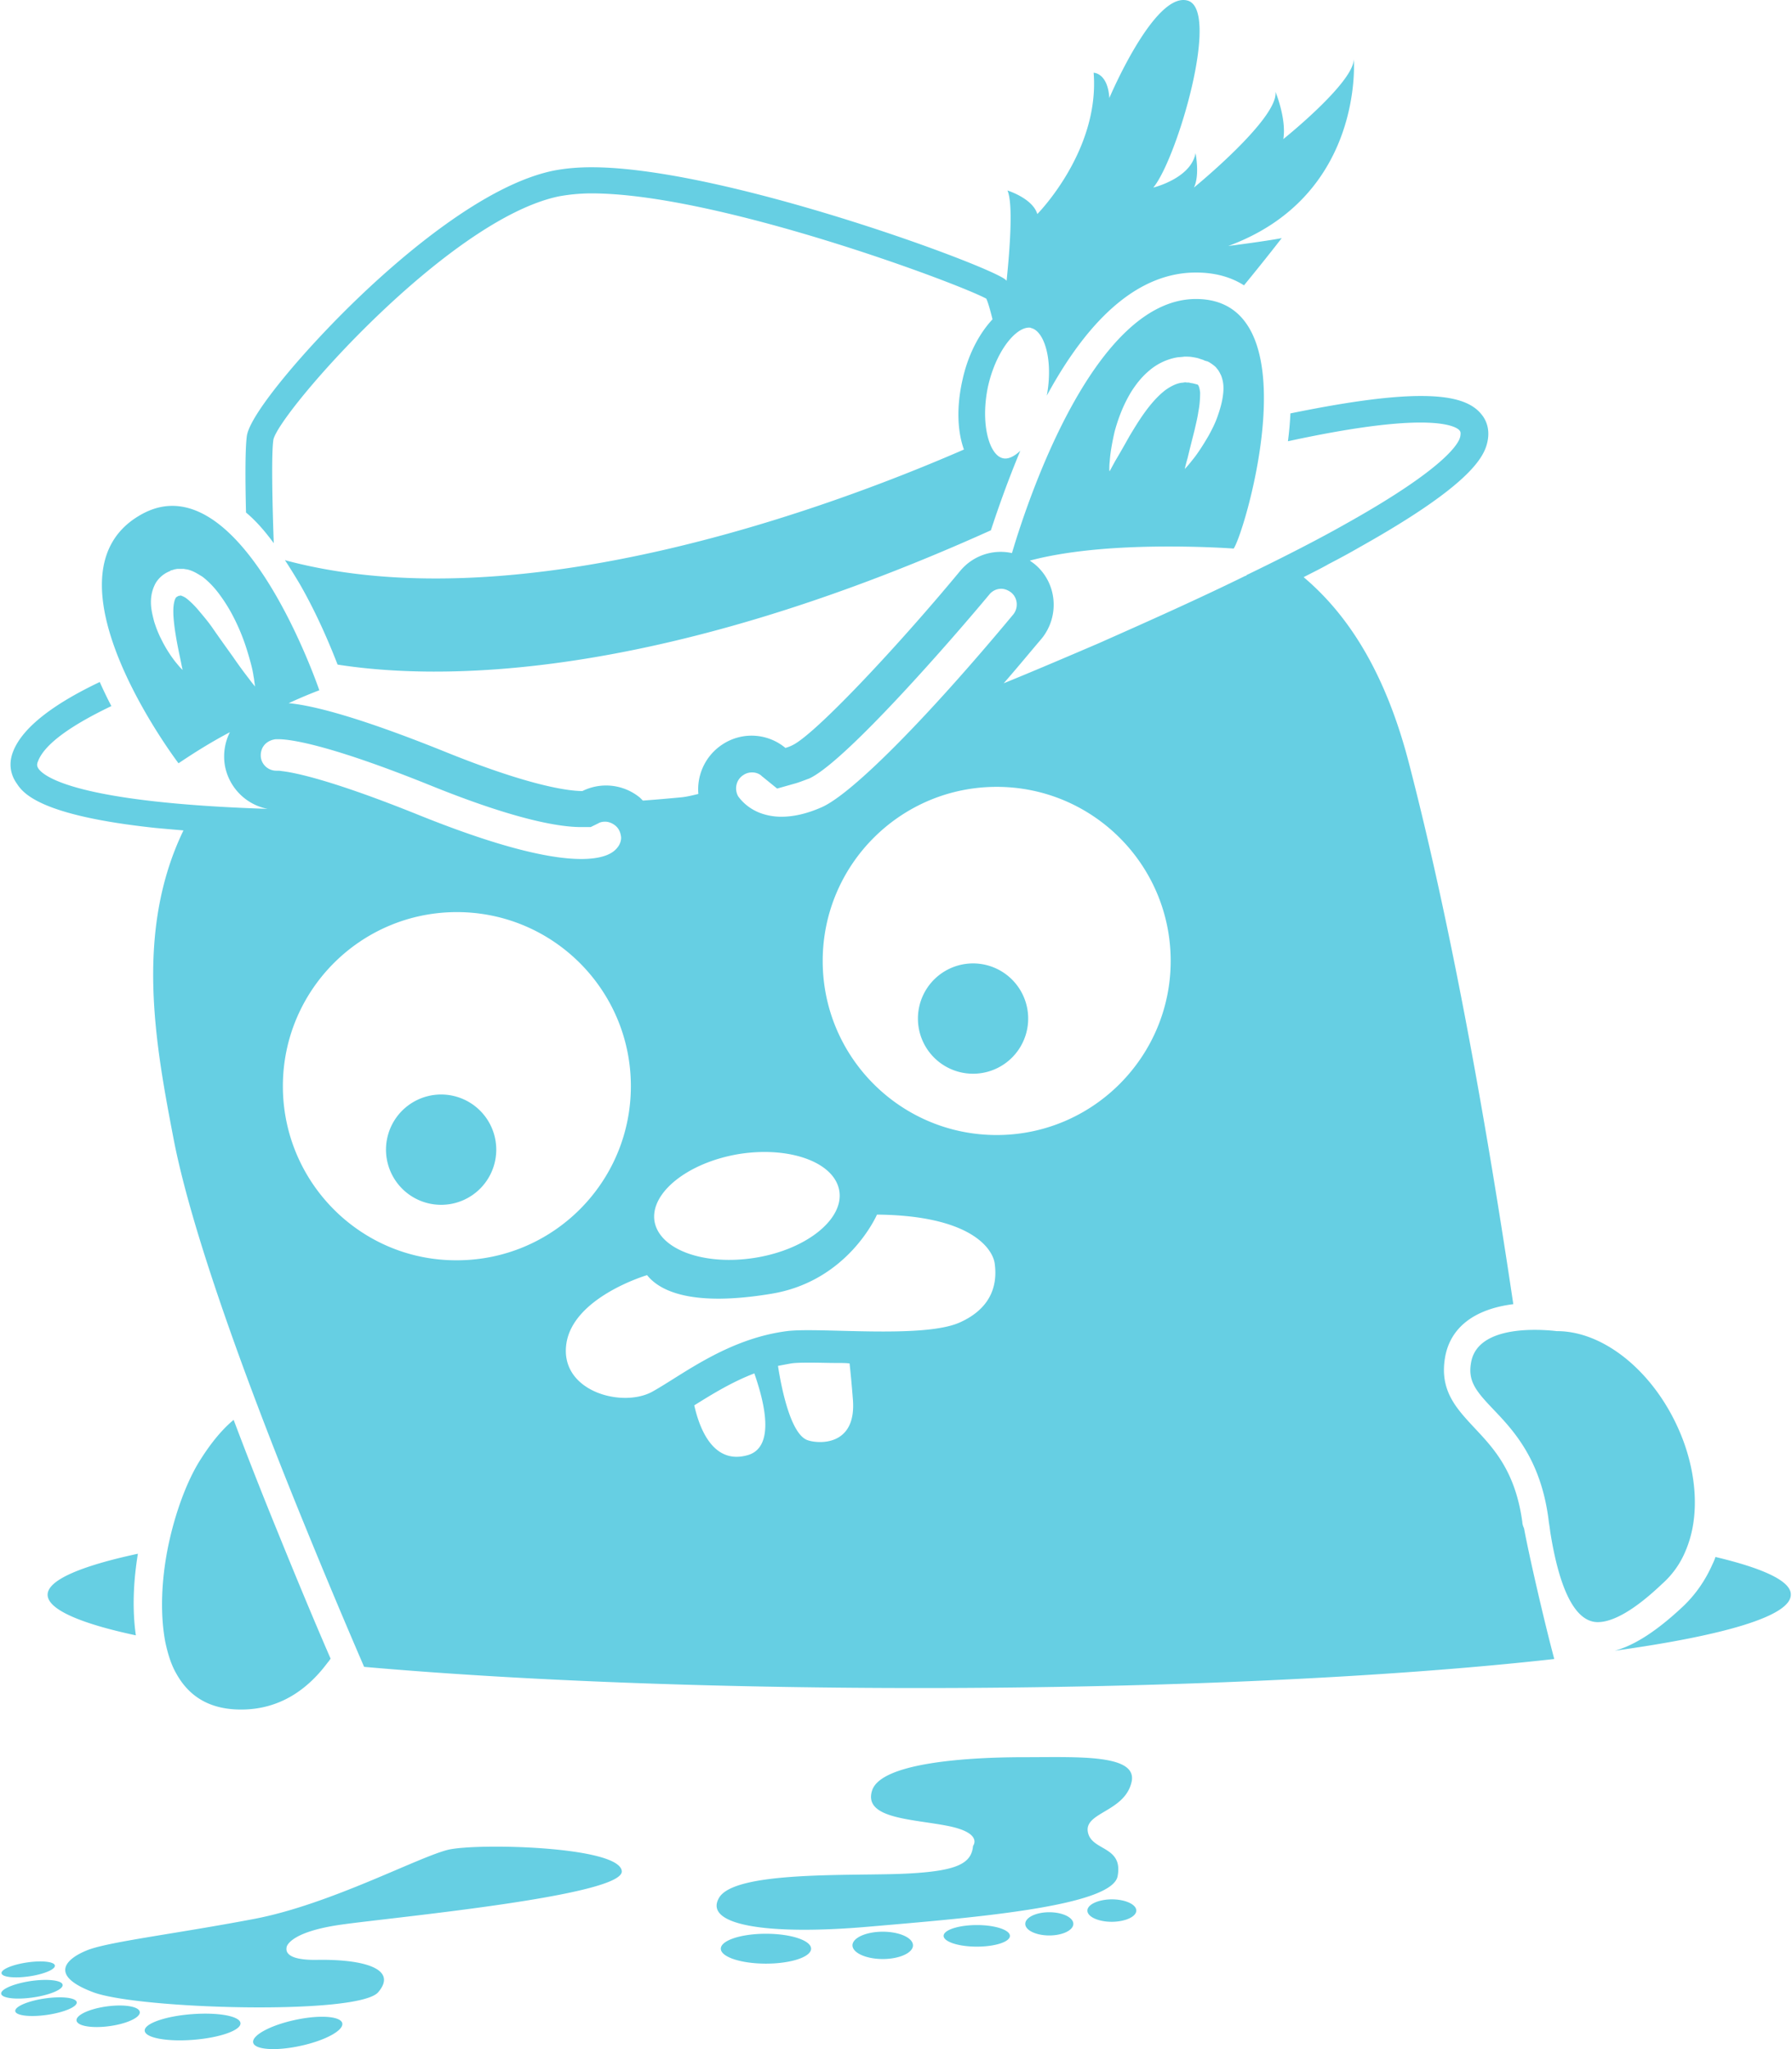 <svg fill="#66CFE3" role="img" viewBox="0 0 21 24" xmlns="http://www.w3.org/2000/svg"><title>Jaeger</title><path d="M13.316 22.377c0 0.072-0.128 0.131-0.287 0.132-0.158 0-0.286-0.059-0.286-0.131 0-0.072 0.128-0.131 0.286-0.132 0.158 0 0.286 0.059 0.287 0.131Zm-0.738 0.156c0 0.075-0.126 0.136-0.282 0.136-0.155 0-0.282-0.061-0.281-0.136 0-0.075 0.126-0.136 0.281-0.136 0.155 0 0.282 0.061 0.282 0.136Zm-0.743 0.141c0 0.07-0.174 0.126-0.388 0.126-0.214 0-0.388-0.057-0.389-0.126 0-0.07 0.174-0.126 0.389-0.127 0.214 0 0.388 0.057 0.388 0.127Zm-1.136 0.111c0 0.088-0.159 0.16-0.354 0.16-0.196 0-0.354-0.072-0.355-0.16 0-0.088 0.159-0.16 0.355-0.16 0.196 0 0.354 0.072 0.354 0.16Zm-1.194 0.039c0 0.097-0.237 0.175-0.529 0.175-0.292 0-0.529-0.078-0.529-0.175 0-0.097 0.237-0.175 0.529-0.175s0.529 0.078 0.529 0.175Zm1.107-0.879c0.612-0.029 0.772-0.121 0.791-0.325 0 0 0.121-0.15-0.291-0.233-0.413-0.083-0.995-0.083-0.893-0.413 0.102-0.335 1.155-0.393 1.786-0.393s1.345-0.039 1.253 0.301c-0.087 0.34-0.549 0.345-0.51 0.573 0.039 0.228 0.417 0.16 0.349 0.52-0.068 0.359-1.743 0.49-2.927 0.592-1.18 0.102-1.932-0.019-1.743-0.34 0.189-0.32 1.573-0.252 2.185-0.282Zm-9.969 1.076c0.007 0.045-0.128 0.102-0.301 0.127-0.172 0.025-0.318 0.009-0.324-0.036-0.007-0.045 0.128-0.102 0.301-0.127 0.172-0.025 0.318-0.009 0.324 0.036Zm0.091 0.226c0.008 0.053-0.147 0.119-0.346 0.148-0.199 0.029-0.366 0.009-0.374-0.043-0.008-0.053 0.147-0.119 0.346-0.149 0.199-0.029 0.367-0.009 0.374 0.044Zm0.165 0.204c0.008 0.053-0.147 0.119-0.346 0.148-0.199 0.029-0.367 0.009-0.374-0.043-0.008-0.053 0.147-0.12 0.346-0.149 0.199-0.029 0.367-0.009 0.374 0.044Zm0.739 0.114c0.009 0.064-0.15 0.138-0.355 0.166-0.205 0.028-0.377-0.001-0.386-0.065-0.009-0.064 0.15-0.138 0.355-0.166 0.205-0.028 0.378 0.001 0.386 0.065Zm1.18 0.131c0.007 0.083-0.239 0.17-0.549 0.195s-0.567-0.022-0.573-0.106c-0.007-0.083 0.239-0.17 0.549-0.194s0.567 0.022 0.573 0.105Zm1.193 0.001c0.018 0.084-0.201 0.203-0.489 0.265-0.288 0.063-0.537 0.046-0.555-0.038-0.018-0.084 0.201-0.203 0.489-0.265 0.288-0.063 0.537-0.045 0.555 0.038Zm1.246-2.033c0.354-0.078 1.986-0.039 2.029 0.247 0.053 0.291-2.67 0.544-3.286 0.631-0.617 0.087-0.641 0.262-0.641 0.263 0 0.015-0.053 0.155 0.349 0.15 0.563-0.01 0.956 0.107 0.724 0.379-0.233 0.272-2.811 0.199-3.34 0-0.529-0.199-0.32-0.398-0.049-0.5 0.272-0.097 1.044-0.189 1.937-0.359 0.893-0.17 1.927-0.728 2.277-0.811Zm6.792-9.734a0.646 0.646 0 1 1-1.292 0 0.646 0.646 0 0 1 1.292 0ZM5.815 13.44a0.646 0.646 0 1 1-1.291 0 0.646 0.646 0 0 1 1.291 0ZM2.825 20.023c-0.354 0-0.602-0.141-0.757-0.418-0.063-0.107-0.102-0.238-0.131-0.373-0.063-0.335-0.044-0.728 0.029-1.098 0.083-0.413 0.228-0.796 0.383-1.038 0.141-0.223 0.272-0.369 0.389-0.466a50.61 50.61 0 0 0 0.519 1.32c0.238 0.587 0.456 1.107 0.617 1.476-0.01 0.019-0.024 0.034-0.039 0.053-0.233 0.311-0.558 0.544-1.01 0.544Zm15.015-2.194c0 0.015 0.005 0.039 0.02 0.072 0.053 0.291 0.233 1.078 0.354 1.53-1.864 0.209-4.505 0.34-7.432 0.34-2.476 0-4.748-0.092-6.515-0.248a86.46 86.46 0 0 1-0.675-1.607c-0.597-1.456-1.33-3.393-1.558-4.578-0.209-1.092-0.461-2.418 0.116-3.612A28.568 28.568 0 0 1 1.82 9.697c-1.369-0.146-1.554-0.413-1.626-0.524-0.078-0.112-0.092-0.243-0.039-0.374 0.121-0.306 0.534-0.583 1.014-0.811a5.028 5.028 0 0 0 0.136 0.282c-0.437 0.209-0.777 0.432-0.859 0.645-0.019 0.044-0.01 0.063 0.005 0.088 0.068 0.097 0.461 0.398 2.685 0.471a0.632 0.632 0 0 1-0.5-0.505 0.634 0.634 0 0 1 0.058-0.393c-0.204 0.107-0.408 0.233-0.602 0.364 0 0-1.655-2.175-0.471-2.894 0.136-0.083 0.267-0.121 0.398-0.121 0.99 0 1.723 2.16 1.723 2.16s-0.146 0.053-0.359 0.151c0.262 0.024 0.782 0.146 1.83 0.568 1.068 0.432 1.495 0.461 1.612 0.461A0.625 0.625 0 0 1 7.5 9.343l0.034 0.034a22.885 22.885 0 0 0 0.456-0.039c0.049-0.005 0.112-0.019 0.194-0.039a0.628 0.628 0 0 1 0.287-0.583 0.619 0.619 0 0 1 0.733 0.044 0.434 0.434 0 0 0 0.087-0.034c0.272-0.136 1.233-1.16 1.957-2.034a0.616 0.616 0 0 1 0.611-0.214c0.194-0.655 0.971-2.976 2.156-2.976 1.379 0 0.578 2.728 0.442 2.923 0 0-0.32-0.024-0.758-0.024-0.485 0-1.117 0.029-1.631 0.165 0.015 0.01 0.034 0.024 0.054 0.039 0.267 0.218 0.301 0.612 0.082 0.878-0.117 0.136-0.267 0.32-0.442 0.52 0.359-0.146 0.733-0.306 1.107-0.466 0.626-0.277 1.209-0.539 1.724-0.792h0.009l0.005-0.009c0.442-0.214 0.84-0.417 1.175-0.607 1.17-0.655 1.316-0.942 1.33-1.015 0.01-0.049 0-0.063-0.005-0.068-0.01-0.019-0.092-0.097-0.461-0.097-0.403 0-0.966 0.092-1.553 0.219a3.849 3.849 0 0 0 0.029-0.326c0.573-0.117 1.121-0.204 1.529-0.204 0.369 0 0.592 0.068 0.709 0.214 0.053 0.063 0.107 0.175 0.068 0.335-0.044 0.189-0.243 0.519-1.481 1.214a8.662 8.662 0 0 1-0.374 0.204c-0.092 0.053-0.194 0.102-0.296 0.155 0.558 0.471 0.976 1.175 1.238 2.194 0.529 2.039 0.937 4.428 1.219 6.321-0.461 0.058-0.743 0.277-0.801 0.631-0.063 0.384 0.136 0.592 0.344 0.816 0.223 0.238 0.481 0.505 0.563 1.107Zm-4.84-12.331c0 0.024 0.005 0.019 0.005 0.019s0.024-0.044 0.063-0.116c0.044-0.073 0.102-0.175 0.17-0.296 0.073-0.121 0.155-0.257 0.258-0.379 0.049-0.058 0.107-0.117 0.165-0.16 0.063-0.044 0.121-0.073 0.184-0.083 0.019 0 0.034-0.005 0.049-0.005 0.015 0.005 0.034 0 0.048 0.005 0.015 0.005 0.034 0.005 0.049 0.01l0.039 0.01 0.009 0.004c0 0.005 0.005 0.005 0.005 0.01 0.01 0.015 0.015 0.044 0.02 0.078 0 0.068-0.005 0.15-0.02 0.223-0.01 0.073-0.029 0.146-0.044 0.214-0.034 0.136-0.063 0.248-0.082 0.33-0.024 0.083-0.034 0.131-0.034 0.131s0.034-0.034 0.087-0.102c0.053-0.063 0.121-0.165 0.194-0.291 0.034-0.063 0.073-0.136 0.102-0.219 0.029-0.083 0.058-0.175 0.068-0.281 0.005-0.053 0.005-0.117-0.019-0.185-0.005-0.019-0.015-0.034-0.024-0.053l-0.015-0.025-0.019-0.024c-0.019-0.029-0.097-0.078-0.102-0.077l-0.01-0.005h-0.005l-0.014-0.005h-0.005l-0.02-0.01-0.043-0.014c-0.024-0.01-0.058-0.015-0.088-0.02-0.029-0.005-0.063-0.005-0.092-0.005-0.029 0.005-0.063 0.005-0.092 0.01a0.684 0.684 0 0 0-0.321 0.155c-0.087 0.073-0.15 0.155-0.204 0.238-0.102 0.165-0.16 0.33-0.199 0.471-0.034 0.146-0.053 0.267-0.058 0.35-0.005 0.039-0.005 0.073-0.005 0.097Zm-4.286 3.578c-0.087 0.053-0.112 0.165-0.063 0.252 0.015 0.019 0.092 0.131 0.257 0.194a0.707 0.707 0 0 0 0.252 0.044c0.146 0 0.306-0.039 0.471-0.112 0.359-0.16 1.238-1.049 2.243-2.257 0.063-0.078 0.053-0.194-0.024-0.257-0.044-0.034-0.087-0.044-0.117-0.044a0.179 0.179 0 0 0-0.14 0.068c-0.432 0.519-1.655 1.923-2.093 2.146l-0.019 0.009c-0.053 0.019-0.102 0.039-0.151 0.054l-0.223 0.063-0.18-0.146c-0.029-0.029-0.073-0.044-0.116-0.043a0.175 0.175 0 0 0-0.097 0.029ZM7.67 14.304c0.058 0.335 0.587 0.524 1.184 0.427 0.597-0.097 1.039-0.452 0.981-0.786-0.058-0.335-0.588-0.524-1.184-0.427-0.597 0.102-1.034 0.456-0.981 0.786ZM2.917 7.949a2.001 2.001 0 0 0 0.073 0.093s-0.005-0.015-0.005-0.034c-0.005-0.019-0.005-0.049-0.014-0.088-0.01-0.078-0.039-0.184-0.078-0.31a2.409 2.409 0 0 0-0.175-0.418 1.887 1.887 0 0 0-0.141-0.223c-0.053-0.073-0.117-0.146-0.204-0.214-0.049-0.029-0.097-0.063-0.165-0.082-0.015-0.005-0.034-0.005-0.053-0.01h-0.073c-0.01 0-0.029 0.005-0.034 0.005l-0.029 0.009-0.019 0.005-0.005 0.005-0.01 0.005a0.337 0.337 0 0 0-0.16 0.136 0.447 0.447 0 0 0-0.054 0.175c-0.01 0.107 0.015 0.194 0.034 0.272 0.024 0.078 0.053 0.15 0.083 0.208a1.493 1.493 0 0 0 0.17 0.272c0.024 0.029 0.044 0.053 0.058 0.068l0.024 0.024s-0.01-0.044-0.024-0.116c-0.015-0.073-0.039-0.18-0.058-0.301a2.29 2.29 0 0 1-0.024-0.194c-0.005-0.068-0.005-0.136 0.009-0.19 0.005-0.024 0.015-0.044 0.025-0.053 0.01-0.005 0.015-0.01 0.029-0.015h0.009l0.015-0.004c0.005 0 0 0.005 0 0.004h0.005a0.204 0.204 0 0 1 0.063 0.034c0.049 0.039 0.102 0.092 0.15 0.151 0.053 0.063 0.102 0.121 0.146 0.184 0.087 0.126 0.175 0.248 0.248 0.35a5.199 5.199 0 0 0 0.184 0.252Zm0.355 1.078l0.034 0.005c0.131 0.015 0.553 0.092 1.592 0.51 0.855 0.345 1.5 0.519 1.913 0.519 0.311 0 0.393-0.097 0.422-0.131 0.044-0.053 0.049-0.107 0.044-0.136-0.005-0.029-0.015-0.083-0.068-0.126-0.044-0.034-0.087-0.044-0.117-0.044-0.029 0-0.058 0.005-0.082 0.02l-0.088 0.043h-0.116c-0.248 0-0.762-0.083-1.767-0.49-1.204-0.485-1.646-0.539-1.777-0.539-0.029 0-0.039 0-0.058 0.005-0.063 0.015-0.102 0.053-0.117 0.078-0.015 0.019-0.039 0.073-0.029 0.136 0.015 0.087 0.092 0.15 0.18 0.15h0.034Zm0.043 3.695c0 1.126 0.913 2.044 2.039 2.039 1.126 0 2.039-0.913 2.039-2.039 0-1.126-0.913-2.039-2.039-2.039s-2.039 0.913-2.039 2.039Zm5.525 3.364c-0.267 0.102-0.5 0.247-0.704 0.374 0.049 0.218 0.199 0.709 0.631 0.582 0.354-0.107 0.15-0.733 0.073-0.956Zm0.621 0.781c0.117 0.044 0.578 0.083 0.534-0.475-0.015-0.194-0.029-0.33-0.039-0.423-0.044-0.005-0.083-0.005-0.121-0.005-0.136 0-0.262-0.005-0.369-0.004-0.112 0-0.17 0.005-0.194 0.009a9.305 9.305 0 0 0-0.155 0.029c0.039 0.252 0.146 0.796 0.344 0.869Zm1.787-1.378c0.432-0.194 0.432-0.524 0.408-0.695-0.029-0.18-0.296-0.558-1.379-0.568 0 0-0.335 0.782-1.243 0.928-0.908 0.15-1.296-0.024-1.451-0.219 0 0-0.874 0.257-0.947 0.811-0.073 0.553 0.66 0.748 1.01 0.553 0.349-0.194 0.874-0.617 1.573-0.708 0.374-0.049 1.597 0.092 2.029-0.102Zm2.471-4.234c0-1.126-0.913-2.039-2.039-2.039s-2.039 0.913-2.039 2.039c0 1.126 0.913 2.039 2.039 2.039s2.039-0.917 2.039-2.039ZM1.616 18.198c-0.044 0.267-0.073 0.612-0.024 0.956-0.66-0.141-1.034-0.306-1.034-0.476 0-0.17 0.384-0.335 1.058-0.48Zm18.487 0.038c0.573 0.136 0.888 0.286 0.883 0.442 0 0.248-0.767 0.476-2.063 0.656 0.233-0.063 0.495-0.233 0.796-0.515 0.15-0.141 0.267-0.311 0.35-0.5a0.592 0.592 0 0 0 0.034-0.083Zm-0.35-0.072a1.045 1.045 0 0 1-0.276 0.388c-0.388 0.369-0.621 0.447-0.753 0.447-0.257 0-0.447-0.359-0.558-1.064-0.005-0.049-0.015-0.097-0.02-0.145-0.092-0.699-0.413-1.039-0.645-1.282-0.204-0.214-0.301-0.33-0.262-0.548 0.053-0.316 0.437-0.384 0.747-0.384 0.146 0 0.257 0.015 0.257 0.015h0.02c0.573 0.01 1.17 0.529 1.451 1.252 0.155 0.398 0.218 0.903 0.039 1.321ZM3.208 6.362c-0.107-0.146-0.214-0.267-0.325-0.359-0.01-0.398-0.01-0.757 0.01-0.898 0.039-0.262 0.689-1.024 1.296-1.607 0.51-0.49 1.486-1.335 2.301-1.5 0.126-0.024 0.272-0.039 0.442-0.039 1.554 0 4.699 1.165 4.855 1.32l0.009 0.01c0.039-0.379 0.078-0.908 0.01-1.058 0 0 0.296 0.092 0.35 0.276 0 0 0.733-0.738 0.66-1.655 0 0 0.165 0 0.184 0.296 0 0 0.529-1.252 0.918-1.141 0.388 0.112-0.126 1.859-0.403 2.19 0 0 0.442-0.107 0.495-0.403 0 0 0.053 0.257-0.019 0.403 0 0 0.995-0.811 0.956-1.122 0 0 0.131 0.316 0.092 0.554 0 0 0.825-0.66 0.826-0.937 0 0 0.126 1.602-1.471 2.189 0 0 0.422-0.053 0.626-0.092 0 0-0.175 0.228-0.442 0.553-0.16-0.102-0.35-0.15-0.563-0.15-0.641 0-1.228 0.485-1.748 1.442 0.078-0.417-0.029-0.757-0.184-0.792-0.005-0.005-0.015-0.005-0.024-0.005-0.16 0-0.388 0.277-0.481 0.69-0.092 0.437 0.015 0.806 0.175 0.84 0.058 0.015 0.131-0.019 0.204-0.088-0.15 0.359-0.267 0.694-0.345 0.932-3.976 1.791-6.505 1.753-7.656 1.573-0.083-0.214-0.233-0.578-0.442-0.942-0.058-0.097-0.117-0.194-0.175-0.281 2.777 0.748 6.476-0.651 7.957-1.296-0.078-0.218-0.087-0.5-0.019-0.806 0.063-0.296 0.194-0.548 0.354-0.719-0.029-0.117-0.053-0.199-0.073-0.242-0.34-0.184-3.156-1.233-4.626-1.233-0.146 0-0.272 0.015-0.379 0.034-1.301 0.267-3.277 2.529-3.349 2.849-0.024 0.155-0.015 0.68 0.004 1.214Z"/></svg>